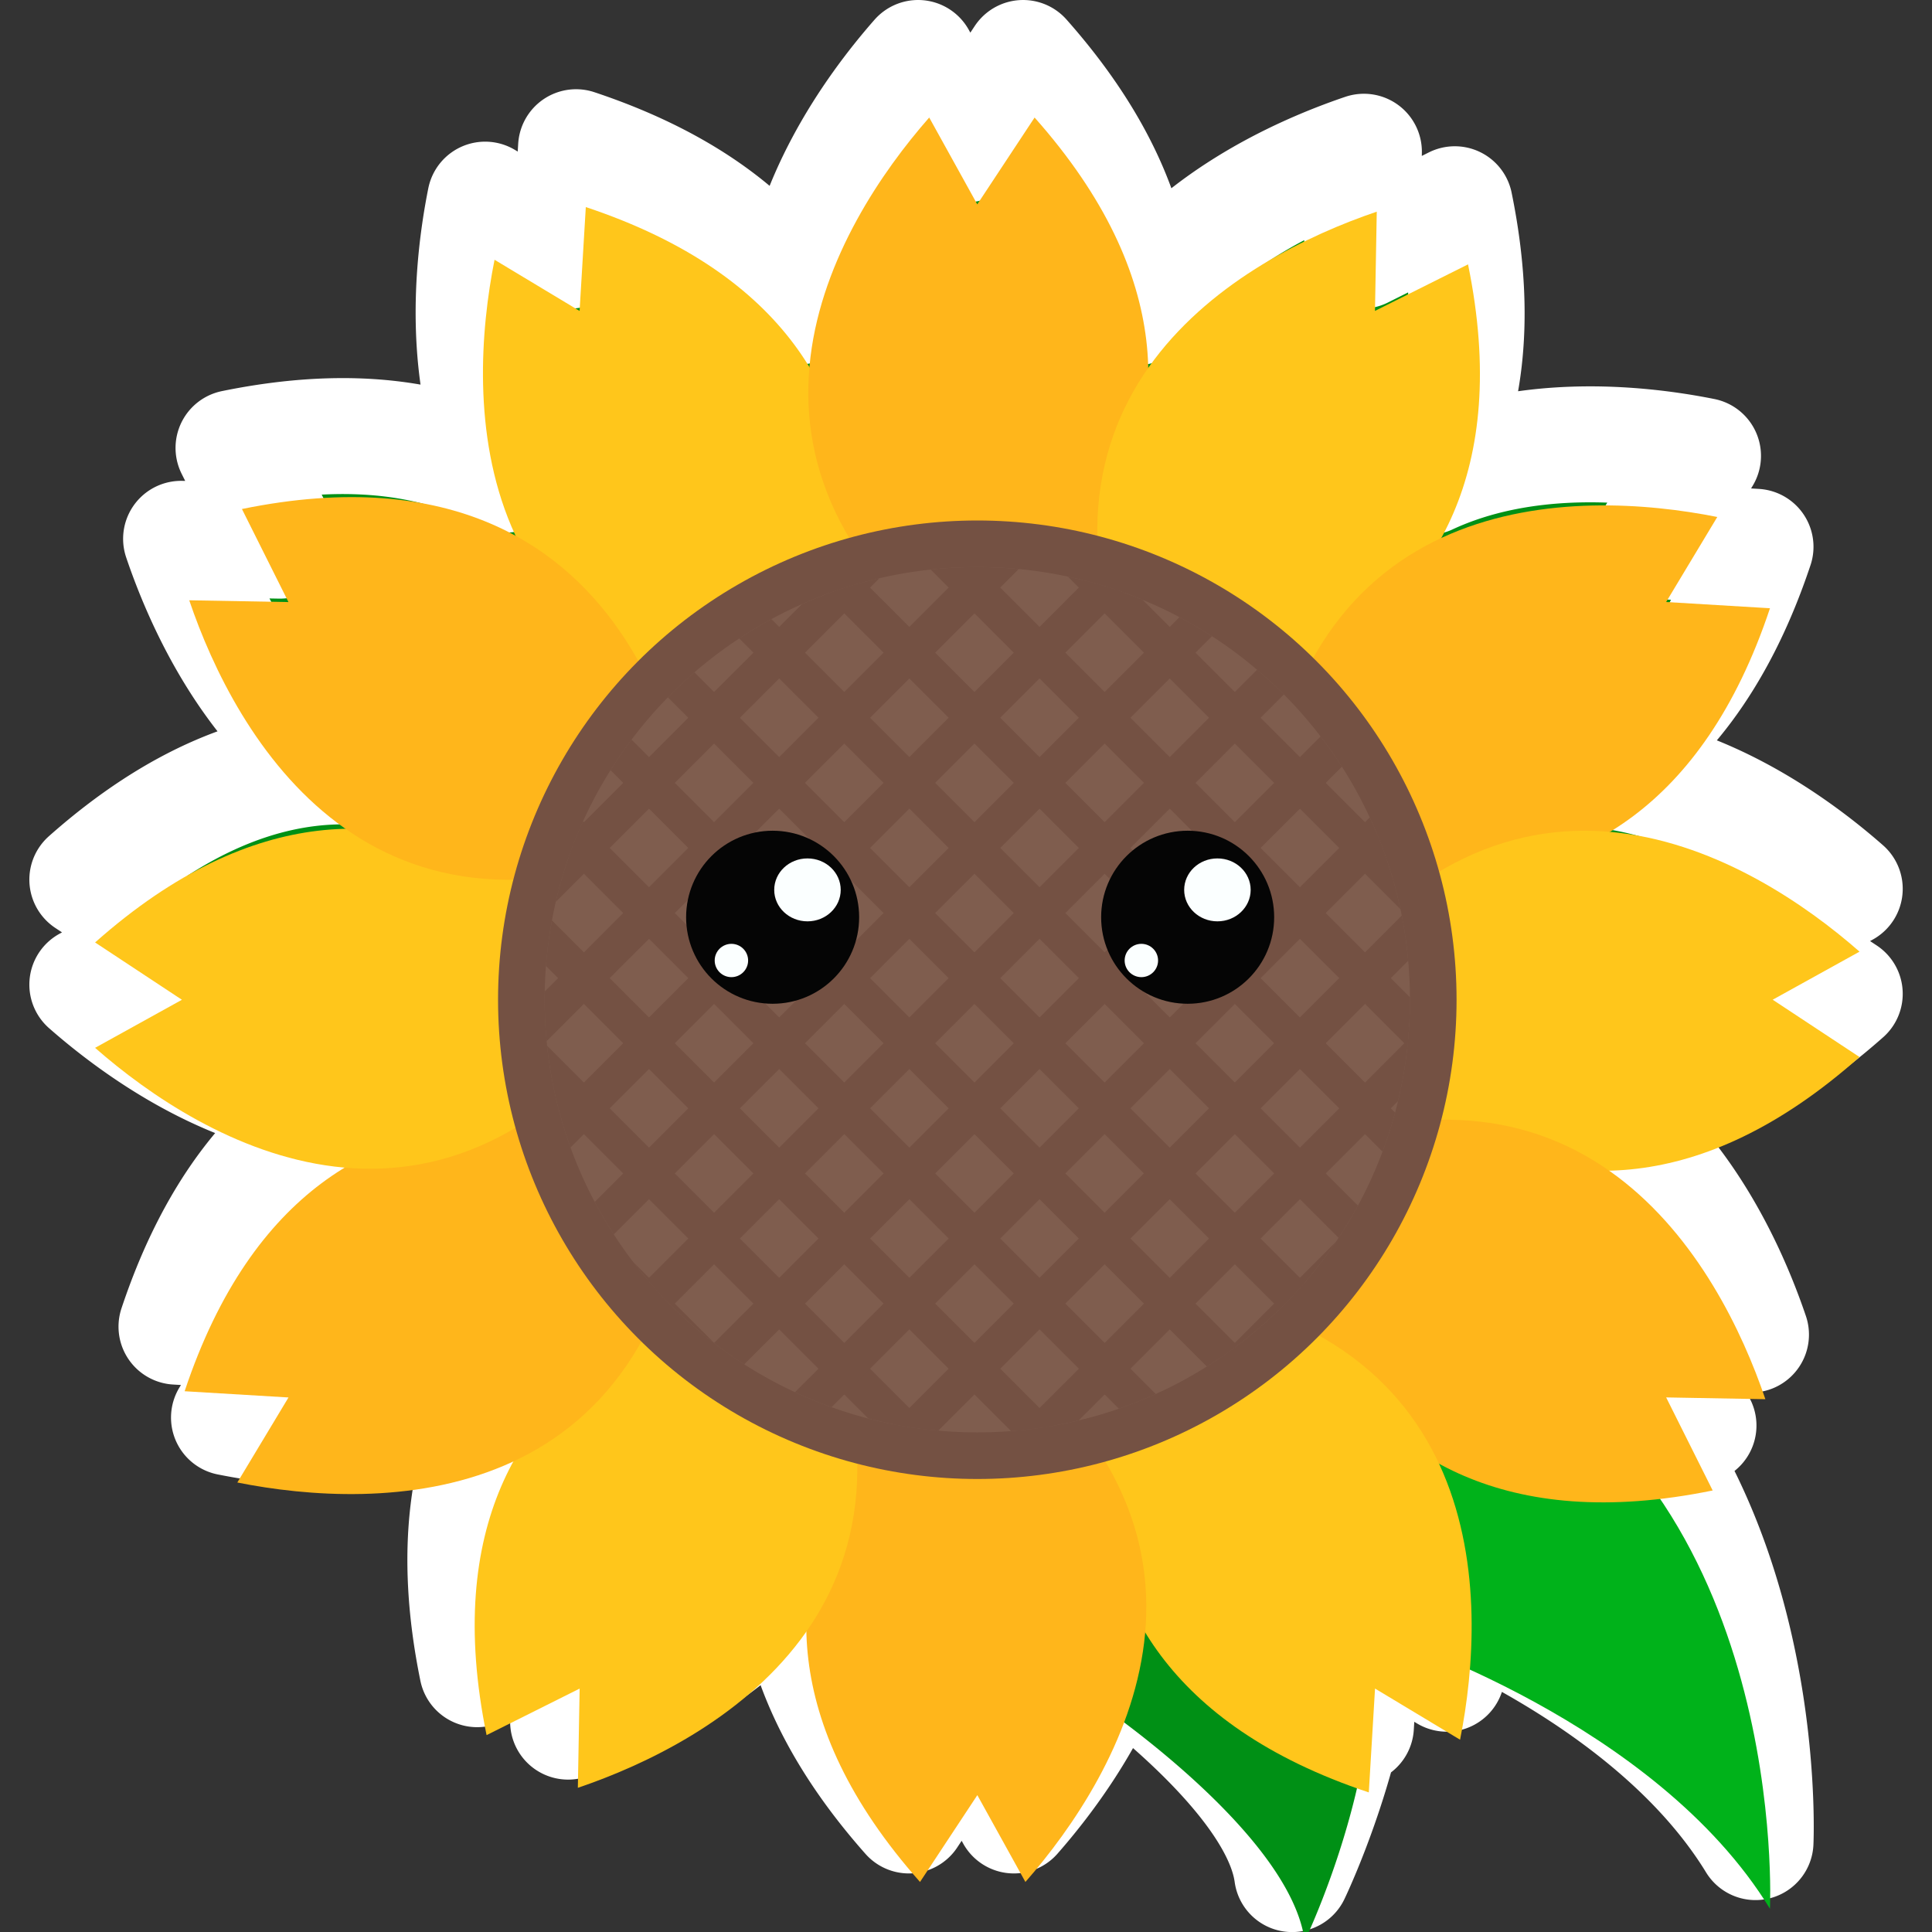 <svg width="100" height="100" viewBox="0 0 26.458 26.458" xmlns="http://www.w3.org/2000/svg"><rect x="0" y="0" width="26.458" height="26.458" fill="#333333" stroke="none"/><path class="cls-108" d="M12.573.794c-.663.755-1.51 1.994-1.634 3.404-.524-.86-1.46-1.652-3.05-2.182l-.085 1.416-1.16-.698c-.197.986-.31 2.482.287 3.765-.884-.483-2.09-.701-3.733-.365l.635 1.27-1.353-.025c.322.952.971 2.305 2.13 3.117-1.007.024-2.16.438-3.414 1.55l1.184.782-1.184.656c.755.663 1.994 1.51 3.404 1.634-.861.524-1.653 1.46-2.183 3.05l1.417.085-.698 1.16c.985.197 2.482.31 3.765-.287-.484.884-.702 2.09-.366 3.733l1.27-.635-.025 1.353c.952-.322 2.305-.971 3.117-2.13.024 1.007.438 2.16 1.55 3.415l.783-1.184.655 1.184c.462-.526 1.013-1.287 1.346-2.176.789.592 2.313 1.867 2.464 2.979 0 0 .442-.915.712-2.08l.162.055.085-1.416 1.16.697c.056-.282.105-.606.133-.956 1.218.557 3.092 1.624 4.094 3.262 0 0 .151-3.156-1.498-5.59a8.56 8.56 0 0 0 .717-.115l-.635-1.27 1.354.025c-.323-.952-.972-2.305-2.131-3.117 1.007-.024 2.16-.438 3.415-1.55l-1.185-.783 1.185-.655c-.755-.663-1.994-1.51-3.404-1.634.86-.524 1.652-1.46 2.182-3.05l-1.416-.085.697-1.16c-.985-.197-2.482-.31-3.765.287.484-.884.702-2.09.366-3.733l-1.27.635.025-1.354c-.952.323-2.305.972-3.117 2.131-.024-1.007-.438-2.16-1.55-3.415l-.783 1.184z" fill="#009015" stroke="#fff" stroke-width="1.588" stroke-linecap="round" stroke-linejoin="round" paint-order="stroke fill markers"/><g data-name="2" transform="translate(-25.64 -204.267) scale(.055)"><path class="cls-108" d="M800.309 4097.008c21.2 37.18-9.26 100.2-9.26 100.2-3.75-27.5-53.5-60.5-53.5-60.5l-8.27-56.14s9.76-23.6 33.58-35.64a324.087 324.087 0 0 1 37.45 52.08z" fill="#009015"/><path class="cls-109" d="M906.889 4189.208c-28.56-46.67-95.91-68-95.91-68l-3.17-33.18-44.31-43.42c16.58-8.16 39.84-10.68 71.18 3.93 77.24 36 72.21 140.67 72.21 140.67z" fill="#00b21a"/><path class="cls-107" d="M668.584 3891.978c-87.533-8.83-86.2-78.557-79.264-113.353l21.175 12.74 1.55-25.86c101.777 33.904 56.54 126.473 56.54 126.473z" fill="#ffc61b"/><path class="cls-110" d="M709.517 3881.006c-71.39-51.413-35.373-111.132-11.968-137.798l11.968 21.62 14.272-21.62c71.19 80.25-14.272 137.798-14.272 137.798z" fill="#ffb61b"/><path class="cls-107" d="M750.453 3891.971c-36.12-80.221 24.932-113.93 58.534-125.321l-.445 24.707 23.17-11.587c21.527 105.093-81.26 112.201-81.26 112.201z" fill="#ffc61b"/><path class="cls-110" d="M780.421 3921.934c8.83-87.533 78.557-86.2 113.353-79.264l-12.74 21.175 25.86 1.55c-33.904 101.777-126.473 56.54-126.473 56.54z" fill="#ffb61b"/><path class="cls-107" d="M791.393 3962.867c51.414-71.39 111.133-35.373 137.798-11.968l-21.62 11.968 21.62 14.272c-80.25 71.19-137.798-14.272-137.798-14.272z" fill="#ffc61b"/><path class="cls-110" d="M780.428 4003.802c80.221-36.12 113.93 24.933 125.321 58.535l-24.707-.445 11.587 23.17c-105.093 21.527-112.2-81.26-112.2-81.26z" fill="#ffb61b"/><path class="cls-107" d="M750.465 4033.77c87.534 8.83 86.2 78.558 79.264 113.354l-21.175-12.74-1.55 25.86c-101.777-33.904-56.54-126.473-56.54-126.473z" fill="#ffc61b"/><path class="cls-110" d="M709.532 4044.743c71.391 51.414 35.373 111.132 11.968 137.798l-11.968-21.62-14.272 21.62c-71.19-80.25 14.272-137.798 14.272-137.798z" fill="#ffb61b"/><path class="cls-107" d="M668.596 4033.778c36.12 80.221-24.931 113.93-58.534 125.321l.445-24.707-23.17 11.587c-21.526-105.093 81.26-112.2 81.26-112.2z" fill="#ffc61b"/><path class="cls-110" d="M638.628 4003.815c-8.83 87.533-78.557 86.2-113.353 79.264l12.74-21.175-25.86-1.55c33.904-101.777 126.473-56.54 126.473-56.54z" fill="#ffb61b"/><path class="cls-107" d="M627.656 3962.882c-51.413 71.391-111.132 35.373-137.798 11.968l21.62-11.968-21.62-14.272c80.25-71.19 137.799 14.272 137.799 14.272z" fill="#ffc61b"/><path class="cls-110" d="M638.621 3921.947c-80.221 36.12-113.93-24.933-125.321-58.535l24.707.445-11.587-23.17c105.094-21.527 112.201 81.26 112.201 81.26z" fill="#ffb61b"/><circle class="cls-111" cx="709.525" cy="3962.874" r="119.331" fill="#745143"/><path class="cls-112" d="M817.252 3962.878q0 4.991-.455 9.87-.067.866-.166 1.73a106.179 106.179 0 0 1-2.363 13.642 76.992 76.992 0 0 1-.72 2.862q-1.332 4.957-3.128 9.715a105.735 105.735 0 0 1-6.122 13.441 103.048 103.048 0 0 1-4.824 8.019c-.2.321-.411.632-.622.943a109.325 109.325 0 0 1-7.807 10.203 106.507 106.507 0 0 1-6.233 6.61 106.25 106.25 0 0 1-10.525 9.05 101.67 101.67 0 0 1-4.536 3.238 80.897 80.897 0 0 1-3.072 1.996 104.514 104.514 0 0 1-12.72 6.843 108.387 108.387 0 0 1-9.184 3.66 103.71 103.71 0 0 1-10.004 2.917q-2.711.665-5.49 1.164-4.857.915-9.88 1.364c-.489.056-.977.09-1.476.134q-4.159.316-8.396.321c-3.271 0-6.52-.144-9.715-.443-.588-.045-1.164-.1-1.741-.167q-4.824-.499-9.504-1.43c-2.086-.41-4.137-.877-6.178-1.409q-4.675-1.214-9.16-2.828a100.483 100.483 0 0 1-9.106-3.738 106.358 106.358 0 0 1-12.632-6.931 107.08 107.08 0 0 1-7.275-5.113 1.335 1.335 0 0 1-.255-.2 106.126 106.126 0 0 1-10.448-9.127 100.1 100.1 0 0 1-6.155-6.687q-1.83-2.13-3.505-4.348a102.241 102.241 0 0 1-4.846-6.876 105.085 105.085 0 0 1-4.747-8.096 106.53 106.53 0 0 1-6.022-13.541 104.838 104.838 0 0 1-2.994-9.66.635.635 0 0 1-.044-.156 108.685 108.685 0 0 1-2.806-15.537c-.033-.366-.078-.743-.111-1.12q-.483-5.091-.488-10.315c0-.687.011-1.364.022-2.051.033-2.14.144-4.26.3-6.366a106.058 106.058 0 0 1 1.497-11.346 92.06 92.06 0 0 1 .953-4.613 105.513 105.513 0 0 1 3.128-10.88 100.646 100.646 0 0 1 3.327-8.418c.1-.255.222-.51.333-.765a105.358 105.358 0 0 1 6.843-12.72 102.665 102.665 0 0 1 5.234-7.609 106.243 106.243 0 0 1 9.05-10.525 106.466 106.466 0 0 1 6.61-6.233 106.045 106.045 0 0 1 11.146-8.429q3.893-2.578 8.018-4.824a104.662 104.662 0 0 1 7.597-3.726 99.352 99.352 0 0 1 5.845-2.396 100.278 100.278 0 0 1 9.726-3.116 83.118 83.118 0 0 1 3.727-.943 107.545 107.545 0 0 1 12.765-2.151q4.725-.516 9.56-.6c.688-.01 1.364-.021 2.052-.021.2 0 .41 0 .61.01 3.271.012 6.51.178 9.704.477h.011a105.795 105.795 0 0 1 12.222 1.886q2.229.466 4.425 1.031h.01q5.008 1.298 9.794 3.04a88.174 88.174 0 0 1 4.402 1.718q4.692 1.93 9.15 4.303a105.136 105.136 0 0 1 8.096 4.747 104.404 104.404 0 0 1 11.224 8.351 100.168 100.168 0 0 1 6.687 6.155 106.143 106.143 0 0 1 9.128 10.447 104.643 104.643 0 0 1 5.312 7.53 106.378 106.378 0 0 1 6.932 12.633 83.757 83.757 0 0 1 1.852 4.214q1.015 2.412 1.885 4.891a103.729 103.729 0 0 1 3.904 13.741q.183.799.333 1.597a103.99 103.99 0 0 1 1.597 11.246c.277 2.994.421 6.033.432 9.094.011.21.011.41.011.621z" fill="#7f5d4e"/><path class="cls-111" d="m814.878 3940.32-8.817-8.817-6.421-6.421-9.782-9.782-6.421-6.421-9.793-9.793-6.422-6.422-35.145-35.145q2.229.466 4.425 1.031h.01q5.008 1.298 9.794 3.039a88.174 88.174 0 0 1 4.402 1.719l22.936 22.935 6.421 6.421 9.793 9.793 6.421 6.422 9.782 9.781 3.028 3.028q1.014 2.412 1.885 4.891a103.729 103.729 0 0 1 3.904 13.741zm2.374 22.558q0 4.991-.455 9.87-.067.866-.166 1.73l-.788-.775-9.782-9.793-6.421-6.422-9.793-9.782-22.625-22.624-9.782-9.793-6.42-6.421-9.794-9.782-6.421-6.422-9.782-9.792-6.421-6.41-9.782-9.794-10.902-10.902q4.724-.515 9.56-.598c.688-.012 1.364-.023 2.052-.023.2 0 .41 0 .61.011l107.1 107.101c.011.21.011.41.011.621zm-3.705 28.104q-1.33 4.957-3.127 9.715l-138.72-138.72a100.278 100.278 0 0 1 9.726-3.116l1.398 1.397 9.782 9.782 6.421 6.421 42.2 42.2 6.42 6.42 9.793 9.794 6.422 6.421 9.782 9.782 6.421 6.421 9.782 9.782 6.421 6.422zm-9.249 23.156a103.048 103.048 0 0 1-4.824 8.019l-9.616-9.616-6.421-6.421-9.793-9.793-6.422-6.421-25.985-25.985-6.421-6.422-9.793-9.793-6.421-6.42-25.996-25.997-6.422-6.421-9.782-9.782-6.42-6.422-9.783-9.781-6.421-6.422-3.538-3.538q3.893-2.578 8.018-4.824l34.348 34.347 6.421 6.422 9.793 9.792 6.421 6.422 9.782 9.782 6.421 6.421 42.2 42.2 6.421 6.42 9.793 9.794 6.421 6.421zm-13.253 19.165a106.539 106.539 0 0 1-6.233 6.61l-17.59-17.59-9.793-9.782-6.421-6.42-9.782-9.794-6.421-6.421-9.782-9.782-6.421-6.421-9.793-9.782-6.422-6.422-9.781-9.792-32.418-32.418-6.421-6.41-9.782-9.793-11.5-11.501a106.466 106.466 0 0 1 6.609-6.233l37.308 37.308 6.422 6.422 9.782 9.782 6.421 6.421 9.793 9.793 6.421 6.421 64.824 64.824 9.782 9.782zm-16.758 15.66a101.67 101.67 0 0 1-4.536 3.238 81.056 81.056 0 0 1-3.072 1.996l-48.077-48.077-9.782-9.782-6.421-6.421-58.414-58.414-6.421-6.421-9.782-9.782-9.582-9.582a102.665 102.665 0 0 1 5.234-7.608l4.348 4.347 16.203 16.204 6.421 6.42 9.782 9.783 6.421 6.421 25.996 25.996 6.422 6.422 9.793 9.792 6.421 6.422 25.985 25.985 6.422 6.421 9.792 9.793 6.422 6.422 9.782 9.781zm-20.329 12.077a108.387 108.387 0 0 1-9.183 3.66l-3.538-3.538-6.421-6.421-9.793-9.793-6.421-6.422-25.985-25.985-6.422-6.421-9.793-9.793-6.421-6.421-9.782-9.782-6.421-6.421-9.793-9.793-6.422-6.422-9.781-9.782-6.422-6.42-13.663-13.664a100.645 100.645 0 0 1 3.327-8.418c.1-.255.222-.51.333-.765l6.643 6.643 9.782 9.782 6.421 6.421 58.414 58.414 6.421 6.421 9.782 9.782zm-24.676 7.741q-4.858.915-9.882 1.364c-.488.056-.976.09-1.475.133l-9.116-9.116-6.422-6.421-9.781-9.793-22.625-22.625-9.793-9.782-6.421-6.421-9.782-9.793-6.421-6.421-9.782-9.782-6.433-6.421-9.782-9.793-6.421-6.41-3.028-3.04a106.058 106.058 0 0 1 1.498-11.345l7.962 7.963 6.41 6.41 58.414 58.414 6.422 6.421 9.782 9.782 6.421 6.421 9.793 9.793 6.421 6.422zm-31.209 1.209q-4.824-.499-9.504-1.43a103.9 103.9 0 0 1-6.178-1.409l-22.192-22.192-6.421-6.421-9.793-9.793-6.421-6.422-9.782-9.782-6.422-6.421-9.793-9.793-6.321-6.321-.1-.1.055-.056a108.685 108.685 0 0 1-2.806-15.537l9.172 9.171 6.421 6.422 25.996 25.996 6.422 6.421 9.793 9.793 6.421 6.422zm-53.855-21.449a1.335 1.335 0 0 1-.255-.2 106.126 106.126 0 0 1-10.448-9.127 100.1 100.1 0 0 1-6.155-6.688q-1.83-2.129-3.504-4.347z" fill="#745143"/><path class="cls-111" d="m685.153 3857.918-2.33 2.34-22.624 22.625-9.793 9.781-6.421 6.422-9.782 9.793-6.421 6.421-9.782 9.782-6.422 6.421-7.009 6.998a105.513 105.513 0 0 1 3.128-10.88 100.645 100.645 0 0 1 3.327-8.417l.554-.543 9.782-9.782 6.422-6.422 9.782-9.793 6.42-6.42 9.794-9.783 6.421-6.421 5.656-5.667a99.409 99.409 0 0 1 5.845-2.396 100.278 100.278 0 0 1 9.726-3.116 82.99 82.99 0 0 1 3.727-.943zm34.691-2.285-4.614 4.614-6.41 6.421-9.793 9.793-6.421 6.422-9.782 9.781-6.422 6.422-9.792 9.782-6.422 6.421-9.782 9.793-22.624 22.624-9.793 9.782-6.422 6.422-9.282 9.282q-.483-5.09-.488-10.314c0-.687.01-1.364.022-2.051l3.327-3.328 6.432-6.421 9.782-9.793 32.406-32.406 6.433-6.422 9.782-9.793 37.497-37.497c.687-.01 1.364-.022 2.051-.022.2 0 .41 0 .61.011 3.272.011 6.51.178 9.705.477zm26.462 5.956-5.08 5.08-9.782 9.792-6.421 6.41-9.793 9.793-6.421 6.422-9.782 9.782-6.421 6.421-9.782 9.793-6.422 6.421-9.792 9.782-22.625 22.625-9.782 9.793-6.421 6.42-9.793 9.783-6.422 6.421-3.327 3.338a104.868 104.868 0 0 1-2.994-9.66l-.1-.1 16.203-16.202 6.433-6.422 9.781-9.793 6.422-6.421 9.782-9.782 6.42-6.421 9.794-9.782 6.421-6.421 9.782-9.793 16.203-16.204 6.422-6.42 9.792-9.783 6.422-6.421 9.782-9.793 1.697-1.697h.01q5.008 1.298 9.793 3.039zm21.648 10.769-4.092 4.103-6.422 6.422-9.792 9.781-6.422 6.422-9.782 9.793-6.421 6.421-9.782 9.782-6.421 6.421-9.793 9.782-6.421 6.421-9.782 9.793-22.625 22.625-9.793 9.782-6.421 6.421-9.782 9.793-6.421 6.421-8.773 8.762a105.117 105.117 0 0 1-4.746-8.096l7.097-7.087 6.422-6.421 9.782-9.793 6.42-6.422 9.794-9.781 6.421-6.422 16.203-16.203 9.782-9.793 6.422-6.421 9.793-9.782 6.42-6.421 9.783-9.782 6.421-6.422 9.782-9.793 6.421-6.42 9.793-9.783 6.421-6.421 2.418-2.429a105.079 105.079 0 0 1 8.096 4.747zm17.912 14.506-12.222 12.222-9.782 9.793-6.421 6.41-32.418 32.417-9.782 9.793-6.432 6.422-9.782 9.782-6.421 6.42-9.782 9.783-6.422 6.421-9.781 9.793-6.433 6.421-26.672 26.673a100.129 100.129 0 0 1-6.156-6.688l.422-.421 9.782-9.782 16.203-16.203 6.432-6.421 9.782-9.793 32.406-32.407 6.433-6.421 9.782-9.793 6.421-6.421 9.782-9.782 6.421-6.421 9.793-9.793 6.421-6.41 9.782-9.794 11.956-11.955a100.116 100.116 0 0 1 6.687 6.155zm14.44 17.978-4.027 4.037-6.421 6.421-9.793 9.782-6.421 6.421-9.782 9.793-22.625 22.625-9.793 9.782-6.421 6.42-9.782 9.794-22.624 22.624-9.793 9.782-6.422 6.422-9.781 9.793-6.422 6.42-8.706 8.696a107.107 107.107 0 0 1-7.275-5.113 1.335 1.335 0 0 1-.255-.2l.033-.022 9.781-9.781 6.422-6.422 9.782-9.793 6.421-6.421 9.793-9.782 22.625-22.624 9.781-9.793 6.422-6.422 9.793-9.782 6.421-6.42 9.782-9.783 6.421-6.421 9.782-9.793 6.421-6.421 9.793-9.782 6.422-6.422 5.135-5.146a104.573 104.573 0 0 1 5.312 7.53zm10.668 21.738-4.913 4.923-9.793 9.782-6.421 6.421-9.782 9.793-6.421 6.422-16.204 16.203-9.792 9.782-6.422 6.421-9.782 9.793-6.421 6.421-9.782 9.782-6.421 6.422-9.793 9.781-6.421 6.422-9.782 9.793-6.422 6.421-3.171 3.16a100.47 100.47 0 0 1-9.106-3.737l5.856-5.844 6.421-6.422 9.782-9.793 6.422-6.421 9.793-9.782 6.42-6.421 9.783-9.782 6.421-6.421 9.782-9.793 6.421-6.422 9.793-9.781 22.625-22.625 9.782-9.793 6.42-6.421 9.794-9.782 6.421-6.421 1.176-1.187a83.848 83.848 0 0 1 1.852 4.214q1.015 2.412 1.885 4.891zm5.834 26.583-4.325 4.336-6.422 6.41-9.793 9.794-6.421 6.421-9.782 9.782-6.421 6.421-9.782 9.793-6.433 6.421-32.406 32.407-9.782 9.793-6.432 6.421-8.995 8.995c-.587-.045-1.164-.1-1.74-.167q-4.825-.499-9.505-1.43l4.037-4.038 9.781-9.781 6.433-6.422 9.782-9.793 6.421-6.421 9.782-9.782 6.421-6.421 9.782-9.782 6.432-6.421 9.782-9.793 32.418-32.418 6.421-6.41 9.15-9.16a103.99 103.99 0 0 1 1.597 11.245zm-.012 19.586q-.066.865-.165 1.73a106.179 106.179 0 0 1-2.363 13.641l-1.785 1.797-6.422 6.421-9.782 9.782-6.421 6.421-9.793 9.782-6.421 6.422-9.782 9.793-22.625 22.624-6.465 6.455q-2.712.665-5.49 1.164-4.858.915-9.882 1.364l5.623-5.622 9.793-9.782 6.421-6.422 9.782-9.781 6.422-6.422 9.781-9.793 6.422-6.421 9.793-9.782 16.203-16.203 6.421-6.422 9.782-9.792zm-17.944 50.351a109.325 109.325 0 0 1-7.807 10.203 106.539 106.539 0 0 1-6.233 6.61 106.25 106.25 0 0 1-10.525 9.05 101.67 101.67 0 0 1-4.536 3.238l3.893-3.882 9.782-9.793z" fill="#745143"/><circle class="cls-113" cx="658.561" cy="3942.332" r="21.542" fill="#050505"/><ellipse class="cls-114" cx="667.236" cy="3935.519" rx="8.278" ry="7.833" fill="#fbffff"/><ellipse class="cls-114" cx="648.297" cy="3953.101" rx="4.161" ry="4.145" fill="#fbffff"/><circle class="cls-113" cx="761.9" cy="3942.332" r="21.542" fill="#050505"/><ellipse class="cls-114" cx="769.311" cy="3935.519" rx="8.278" ry="7.833" fill="#fbffff"/><ellipse class="cls-114" cx="750.372" cy="3953.101" rx="4.161" ry="4.145" fill="#fbffff"/></g></svg>